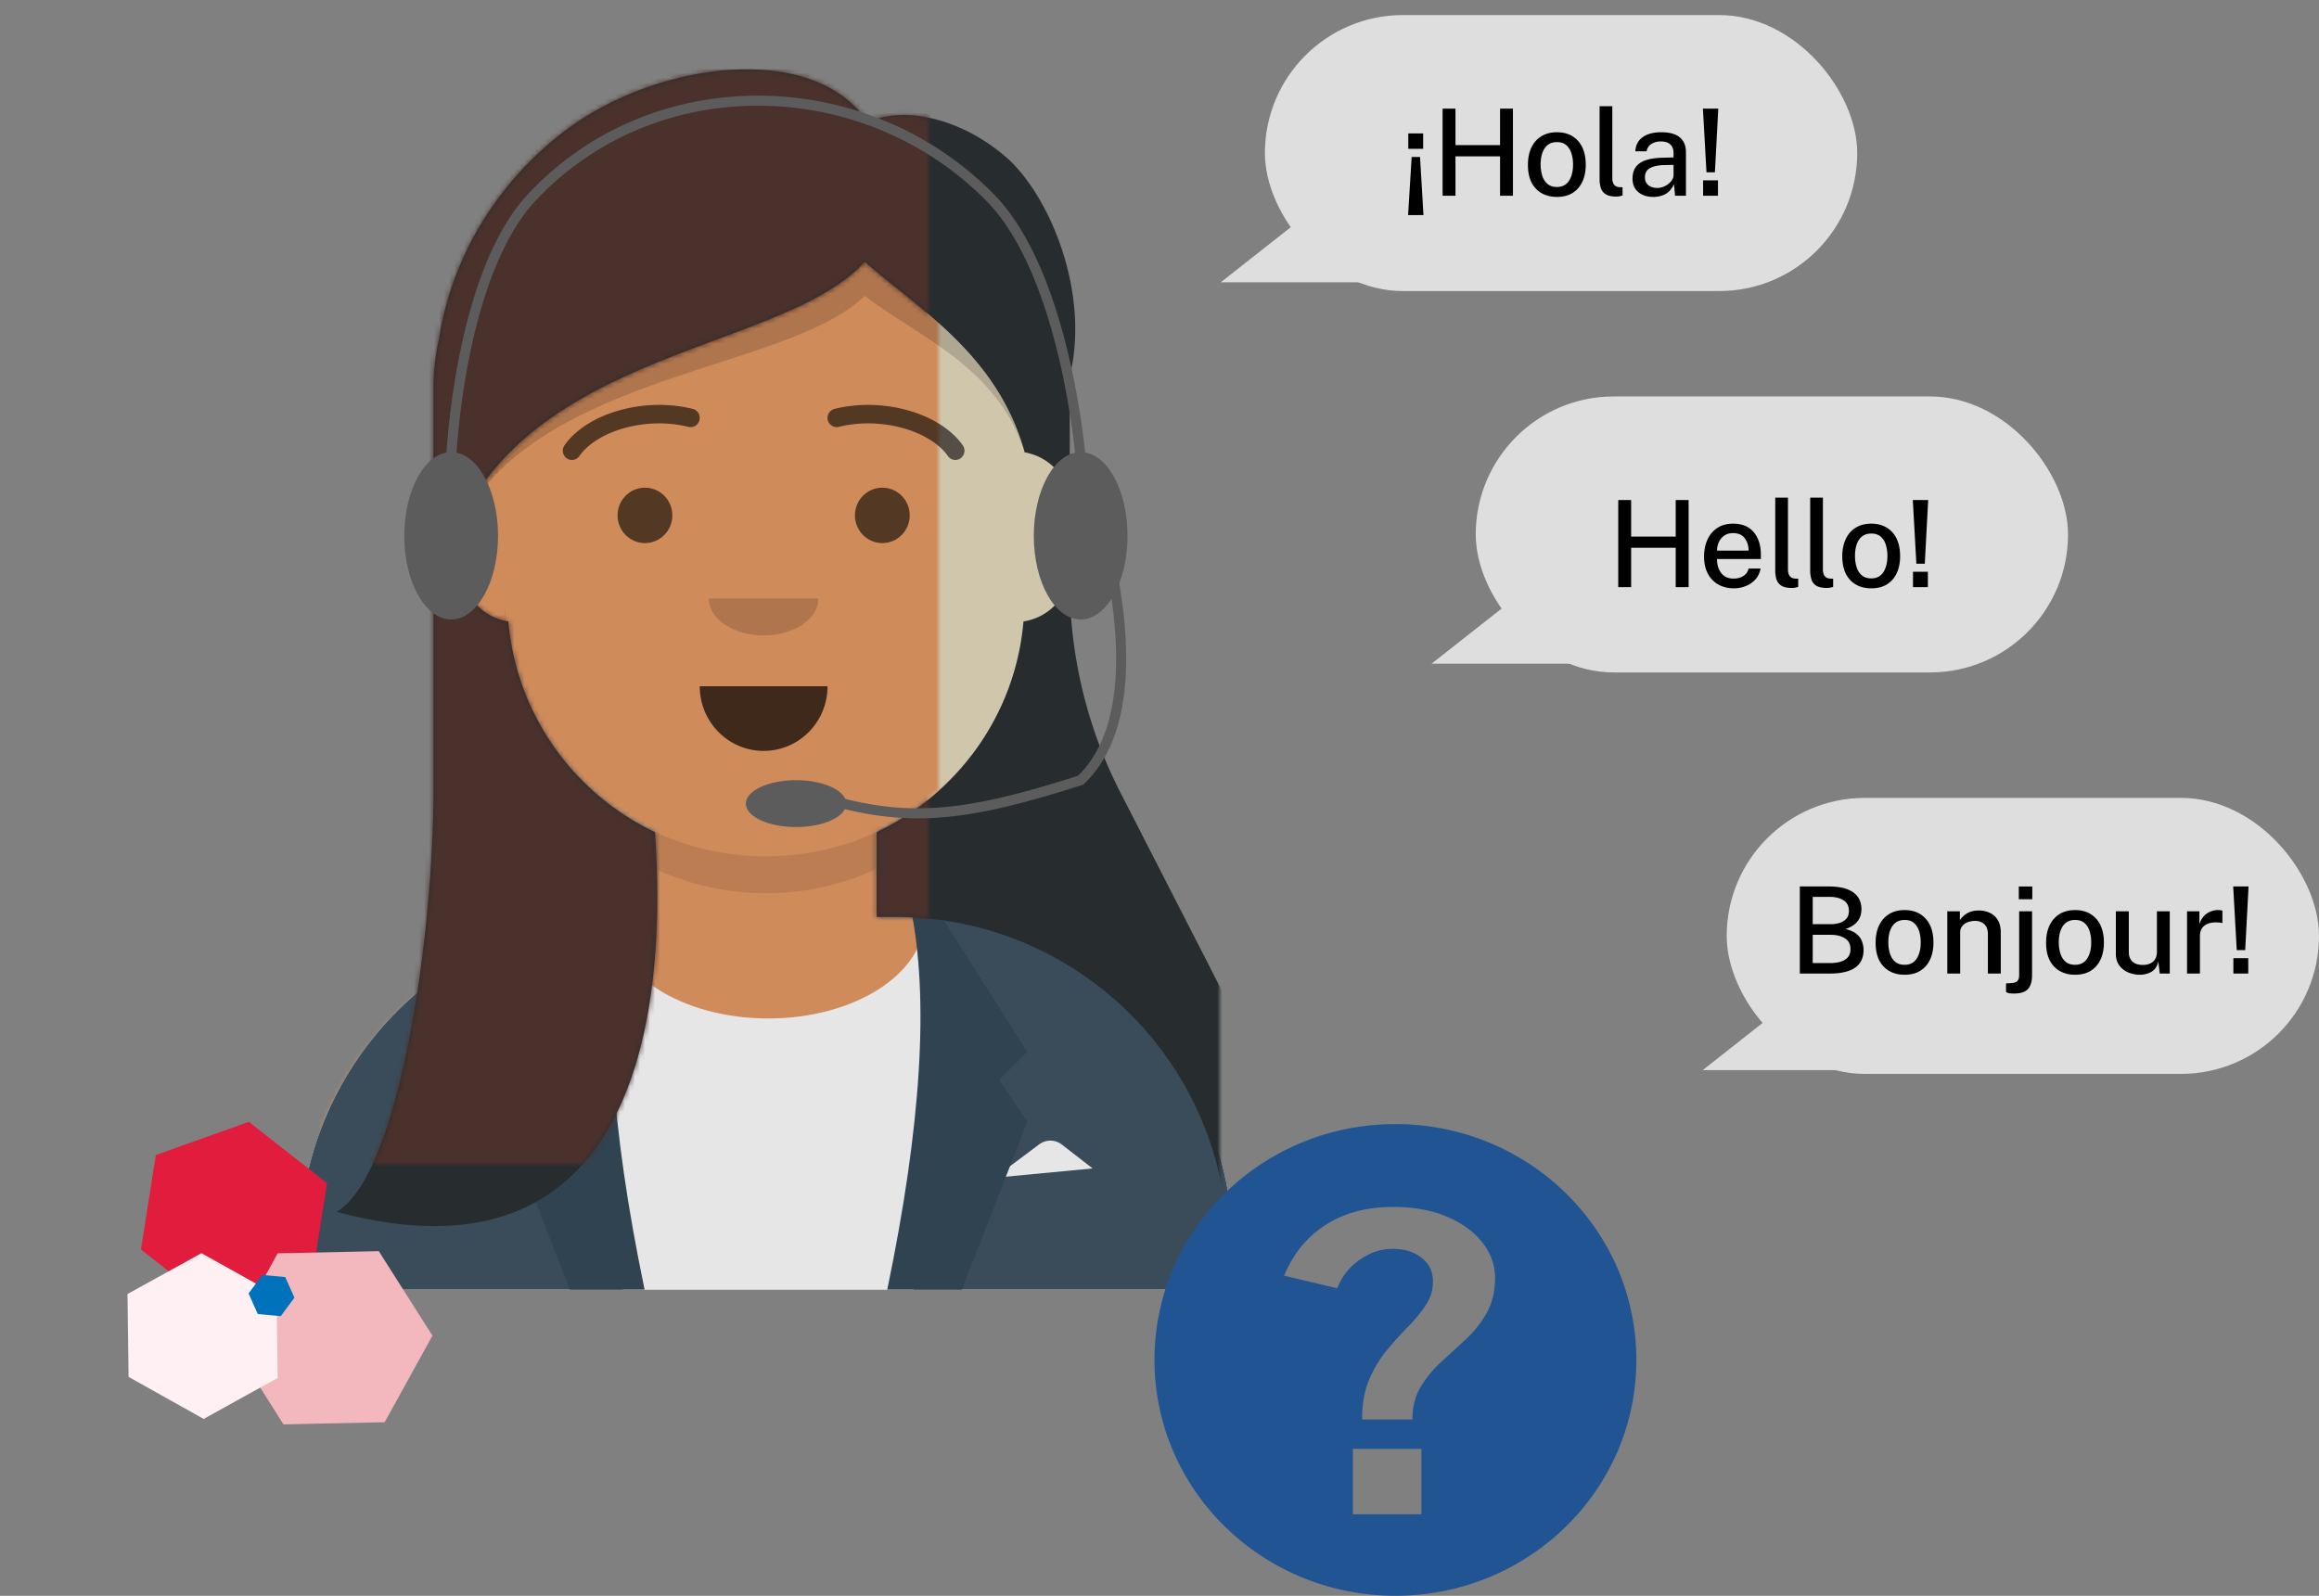<svg width="462" height="318" viewBox="0 0 462 318" fill="none" xmlns="http://www.w3.org/2000/svg"><rect x="0" y="0" width="462" height="318" fill="#808080" stroke="none"/><path d="M257.5 45l14.289 11.25h-28.578L257.5 45z" fill="#DEDEDE"/><rect x="252" y="3" width="118" height="55" rx="27.5" fill="#DEDEDE"/><path d="M283.528 29.652h-2.964v-3.06h2.964v3.06zm.06 13.212h-3.06l.708-11.58h1.668l.684 11.58zm15.259-11.712h-8.88V39h-2.568V21.648h2.568v7.272h8.88v-7.272h2.568V39h-2.568v-7.848zm11.324 8.088c-1.744 0-3.144-.552-4.2-1.656-1.048-1.112-1.572-2.688-1.572-4.728 0-1.304.224-2.44.672-3.408.456-.976 1.116-1.736 1.98-2.28.864-.544 1.908-.816 3.132-.816 1.744 0 3.136.568 4.176 1.704 1.04 1.136 1.56 2.736 1.56 4.8 0 1.256-.22 2.364-.66 3.324-.44.96-1.088 1.712-1.944 2.256-.856.536-1.904.804-3.144.804zm.012-1.98c1.056 0 1.852-.408 2.388-1.224.544-.824.816-1.908.816-3.252 0-.824-.108-1.572-.324-2.244-.216-.68-.56-1.22-1.032-1.62-.464-.4-1.08-.6-1.848-.6-1.072 0-1.884.404-2.436 1.212-.544.808-.816 1.892-.816 3.252 0 .808.108 1.552.324 2.232.216.68.56 1.224 1.032 1.632.48.408 1.112.612 1.896.612zm11.855 1.908c-.984 0-1.716-.164-2.196-.492a2.307 2.307 0 01-.936-1.272 6.045 6.045 0 01-.228-1.68V21.168h2.532V35.46c0 1.152.464 1.764 1.392 1.836l.648.024v1.632c-.44.144-.844.216-1.212.216zm7.315.072c-1.2 0-2.188-.32-2.964-.96-.768-.64-1.152-1.536-1.152-2.688 0-1.376.484-2.404 1.452-3.084.976-.68 2.536-1.04 4.68-1.08l2.04-.06v-.9c0-.712-.212-1.272-.636-1.68-.424-.408-1.076-.608-1.956-.6-.664.008-1.256.164-1.776.468-.52.304-.856.8-1.008 1.488h-2.232c.072-1.24.564-2.18 1.476-2.82.92-.648 2.14-.972 3.66-.972 1.688 0 2.932.344 3.732 1.032.808.688 1.212 1.668 1.212 2.94V39h-2.172l-.204-2.28c-.464.952-1.052 1.612-1.764 1.98-.712.36-1.508.54-2.388.54zm.804-1.788c.52 0 1.028-.12 1.524-.36a3.749 3.749 0 001.224-.948c.328-.392.496-.804.504-1.236v-2.052l-1.68.036c-1.28.016-2.272.212-2.976.588-.696.368-1.044.988-1.044 1.86 0 .664.228 1.184.684 1.56.464.368 1.052.552 1.764.552zm12.165-15.804l-.672 12.684h-1.68l-.708-12.684h3.06zm-.06 14.292V39h-2.964v-3.06h2.964z" fill="#000"/><path d="M299.5 121l14.289 11.25h-28.578L299.5 121z" fill="#DEDEDE"/><rect x="294" y="79" width="118" height="55" rx="27.5" fill="#DEDEDE"/><path d="M333.843 109.152h-8.88V117h-2.568V99.648h2.568v7.272h8.88v-7.272h2.568V117h-2.568v-7.848zm8.228 2.244c-.008 1.112.268 2.04.828 2.784.56.744 1.392 1.116 2.496 1.116.736 0 1.372-.168 1.908-.504.544-.336.9-.836 1.068-1.5h2.376c-.152.856-.492 1.576-1.02 2.16a5.135 5.135 0 01-1.932 1.332 6.218 6.218 0 01-2.352.456c-1.176 0-2.212-.252-3.108-.756a5.366 5.366 0 01-2.1-2.184c-.496-.944-.744-2.068-.744-3.372 0-1.288.228-2.424.684-3.408.456-.992 1.112-1.768 1.968-2.328.864-.56 1.908-.84 3.132-.84 1.792 0 3.16.564 4.104 1.692.952 1.12 1.428 2.62 1.428 4.5v.852h-8.736zm0-1.668h6.288c0-.976-.256-1.8-.768-2.472-.504-.68-1.28-1.02-2.328-1.02-.712 0-1.304.172-1.776.516a3.248 3.248 0 00-1.068 1.32 4.13 4.13 0 00-.348 1.656zm14.963 7.44c-.984 0-1.716-.164-2.196-.492a2.307 2.307 0 01-.936-1.272 6.045 6.045 0 01-.228-1.68V99.168h2.532v14.292c0 1.152.464 1.764 1.392 1.836l.648.024v1.632c-.44.144-.844.216-1.212.216zm6.961 0c-.984 0-1.716-.164-2.196-.492a2.307 2.307 0 01-.936-1.272 6.045 6.045 0 01-.228-1.68V99.168h2.532v14.292c0 1.152.464 1.764 1.392 1.836l.648.024v1.632c-.44.144-.844.216-1.212.216zm8.805.072c-1.744 0-3.144-.552-4.2-1.656-1.048-1.112-1.572-2.688-1.572-4.728 0-1.304.224-2.44.672-3.408.456-.976 1.116-1.736 1.98-2.28.864-.544 1.908-.816 3.132-.816 1.744 0 3.136.568 4.176 1.704 1.04 1.136 1.56 2.736 1.56 4.8 0 1.256-.22 2.364-.66 3.324-.44.96-1.088 1.712-1.944 2.256-.856.536-1.904.804-3.144.804zm.012-1.98c1.056 0 1.852-.408 2.388-1.224.544-.824.816-1.908.816-3.252 0-.824-.108-1.572-.324-2.244-.216-.68-.56-1.22-1.032-1.62-.464-.4-1.08-.6-1.848-.6-1.072 0-1.884.404-2.436 1.212-.544.808-.816 1.892-.816 3.252 0 .808.108 1.552.324 2.232.216.68.56 1.224 1.032 1.632.48.408 1.112.612 1.896.612zm11.326-15.612l-.672 12.684h-1.68l-.708-12.684h3.06zm-.06 14.292V117h-2.964v-3.06h2.964z" fill="#000"/><rect x="344" y="159" width="118" height="55" rx="27.5" fill="#DEDEDE"/><path d="M358.567 194v-17.352h5.772c2.152 0 3.772.392 4.86 1.176 1.096.776 1.644 1.892 1.644 3.348 0 .912-.236 1.692-.708 2.34-.464.648-1.28 1.192-2.448 1.632.92.208 1.64.524 2.16.948.52.424.884.916 1.092 1.476.216.552.324 1.136.324 1.752 0 3.12-2.24 4.68-6.72 4.68h-5.976zm2.568-9.84h3.66c.568 0 1.124-.08 1.668-.24a2.97 2.97 0 001.344-.828c.36-.384.54-.912.54-1.584 0-.944-.356-1.644-1.068-2.1-.712-.456-1.636-.684-2.772-.684h-3.372v5.436zm0 7.752h3.42c1.336 0 2.352-.228 3.048-.684.704-.464 1.056-1.156 1.056-2.076 0-1-.376-1.728-1.128-2.184-.744-.456-1.656-.684-2.736-.684h-3.66v5.628zm18.305 2.328c-1.744 0-3.144-.552-4.2-1.656-1.048-1.112-1.572-2.688-1.572-4.728 0-1.304.224-2.44.672-3.408.456-.976 1.116-1.736 1.98-2.28.864-.544 1.908-.816 3.132-.816 1.744 0 3.136.568 4.176 1.704 1.04 1.136 1.56 2.736 1.56 4.8 0 1.256-.22 2.364-.66 3.324-.44.96-1.088 1.712-1.944 2.256-.856.536-1.904.804-3.144.804zm.012-1.98c1.056 0 1.852-.408 2.388-1.224.544-.824.816-1.908.816-3.252 0-.824-.108-1.572-.324-2.244-.216-.68-.56-1.22-1.032-1.62-.464-.4-1.08-.6-1.848-.6-1.072 0-1.884.404-2.436 1.212-.544.808-.816 1.892-.816 3.252 0 .808.108 1.552.324 2.232.216.68.56 1.224 1.032 1.632.48.408 1.112.612 1.896.612zm8.495 1.74v-12.408h2.508v1.788c.296-.496.756-.944 1.38-1.344.632-.4 1.44-.6 2.424-.6.776 0 1.492.156 2.148.468a3.597 3.597 0 011.596 1.44c.4.648.6 1.488.6 2.52V194h-2.568v-7.86c0-.888-.24-1.548-.72-1.98-.48-.432-1.092-.648-1.836-.648-.512 0-.996.084-1.452.252a2.513 2.513 0 00-1.092.768c-.28.336-.42.76-.42 1.272V194h-2.568zm16.933-17.34v2.532h-2.688v-2.532h2.688zm-.048 17.724c0 1.208-.272 2.108-.816 2.7-.544.6-1.48.9-2.808.9-.664 0-1.088-.052-1.272-.156l-.288-.144v-1.716l1.152-.072c.536-.048.912-.192 1.128-.432.224-.24.336-.624.336-1.152v-12.72h2.568v12.792zm8.569-.144c-1.744 0-3.144-.552-4.2-1.656-1.048-1.112-1.572-2.688-1.572-4.728 0-1.304.224-2.44.672-3.408.456-.976 1.116-1.736 1.98-2.28.864-.544 1.908-.816 3.132-.816 1.744 0 3.136.568 4.176 1.704 1.04 1.136 1.56 2.736 1.56 4.8 0 1.256-.22 2.364-.66 3.324-.44.96-1.088 1.712-1.944 2.256-.856.536-1.904.804-3.144.804zm.012-1.98c1.056 0 1.852-.408 2.388-1.224.544-.824.816-1.908.816-3.252 0-.824-.108-1.572-.324-2.244-.216-.68-.56-1.22-1.032-1.62-.464-.4-1.08-.6-1.848-.6-1.072 0-1.884.404-2.436 1.212-.544.808-.816 1.892-.816 3.252 0 .808.108 1.552.324 2.232.216.68.56 1.224 1.032 1.632.48.408 1.112.612 1.896.612zm12.867 1.98a5.938 5.938 0 01-2.328-.48 4.175 4.175 0 01-1.752-1.392c-.448-.624-.672-1.396-.672-2.316v-8.46h2.58v8.184c0 .744.232 1.348.696 1.812.464.464 1.164.696 2.1.696.848 0 1.528-.22 2.04-.66.512-.448.768-1.1.768-1.956v-8.076h2.556V194h-1.992l-.288-2.4c-.224.976-.688 1.664-1.392 2.064a4.588 4.588 0 01-2.316.576zm9.433-.24v-12.408h2.46v2.544c.304-.912.792-1.604 1.464-2.076a3.907 3.907 0 012.28-.708c.16 0 .316.012.468.036a1 1 0 01.372.096v2.472a1.275 1.275 0 00-.408-.096c-.16-.016-.3-.028-.42-.036-1.096-.08-1.98.108-2.652.564-.664.456-.996 1.172-.996 2.148V194h-2.568zm12.254-17.352l-.672 12.684h-1.68l-.708-12.684h3.06zm-.06 14.292V194h-2.964v-3.06h2.964z" fill="#000"/><path d="M353.5 202l14.289 11.25h-28.578L353.5 202z" fill="#DEDEDE"/><path d="M174.586 165.694v16.89h3.708c36.868 0 66.755 29.608 66.755 66.131v8.266H59.619v-8.266c0-36.523 29.887-66.131 66.755-66.131h3.709v-16.89c-15.982-7.521-27.47-22.892-29.386-41.083-5.401-.757-9.555-5.354-9.555-10.913v-12.859c0-5.461 4.01-9.995 9.272-10.87v-5.662c0-28.407 23.245-51.435 51.92-51.435s51.921 23.028 51.921 51.435v5.663c5.262.874 9.271 5.408 9.271 10.869v12.859c0 5.559-4.154 10.156-9.554 10.913-1.917 18.191-13.404 33.562-29.386 41.083z" fill="#D0C6AC"/><mask id="a" style="mask-type:alpha" x="59" y="32" width="187" height="225"><path fill-rule="evenodd" clip-rule="evenodd" d="M174.903 165.616v16.905h3.719c36.97 0 66.94 29.633 66.94 66.187v8.273H59.617v-8.273c0-36.554 29.97-66.187 66.94-66.187h3.719v-16.905c-16.026-7.527-27.545-22.911-29.467-41.118-5.416-.757-9.581-5.358-9.581-10.922v-12.869c0-5.466 4.02-10.004 9.297-10.88V84.16c0-28.431 23.31-51.479 52.065-51.479 28.754 0 52.064 23.048 52.064 51.479v5.668c5.276.875 9.297 5.413 9.297 10.879v12.869c0 5.564-4.165 10.165-9.581 10.922-1.922 18.207-13.441 33.591-29.467 41.118z" fill="#fff"/></mask><g mask="url(#a)"><path fill="#D08B5B" d="M29.866 32.681h245.446v224.3H29.866z"/></g><mask id="b" style="mask-type:alpha" x="59" y="32" width="187" height="226"><path fill-rule="evenodd" clip-rule="evenodd" d="M174.903 165.683v16.913h3.719c36.97 0 66.94 29.647 66.94 66.22v8.277H59.617v-8.277c0-36.573 29.97-66.22 66.94-66.22h3.719v-16.913c-16.026-7.531-27.545-22.923-29.467-41.139-5.416-.757-9.581-5.361-9.581-10.927v-12.876c0-5.47 4.02-10.009 9.297-10.885v-5.67c0-28.446 23.31-51.505 52.065-51.505 28.754 0 52.064 23.06 52.064 51.505v5.67c5.276.876 9.297 5.416 9.297 10.885v12.876c0 5.566-4.165 10.17-9.581 10.927-1.922 18.216-13.441 33.608-29.467 41.139z" fill="#fff"/></mask><g mask="url(#b)"><path d="M204.654 105.339v21.153c0 28.445-23.31 51.505-52.064 51.505-28.755 0-52.065-23.06-52.065-51.505v-21.153 13.796c0 28.445 23.31 51.504 52.065 51.504 28.754 0 52.064-23.059 52.064-51.504v-13.796z" fill="#000" fill-opacity=".1"/></g><path d="M184.163 182.03c34.377 2.814 61.398 31.575 61.398 66.641v8.31H59.617v-8.31c0-35.383 27.512-64.347 62.334-66.711-.028.347-.042.696-.042 1.048 0 11.017 13.944 19.948 31.145 19.948s31.146-8.931 31.146-19.948c0-.328-.013-.654-.037-.978z" fill="#E6E6E6"/><mask id="c" style="mask-type:alpha" x="59" y="181" width="187" height="76"><path fill-rule="evenodd" clip-rule="evenodd" d="M184.163 182.03c34.377 2.814 61.398 31.575 61.398 66.641v8.31H59.617v-8.31c0-35.383 27.512-64.347 62.334-66.711-.028.347-.042.696-.042 1.048 0 11.017 13.944 19.948 31.145 19.948s31.146-8.931 31.146-19.948c0-.328-.013-.654-.037-.978z" fill="#fff"/></mask><g mask="url(#c)"><path fill="#262E33" d="M29.866 154.824h245.446v102.157H29.866z"/></g><mask id="d" style="mask-type:alpha" x="59" y="181" width="187" height="76"><path fill-rule="evenodd" clip-rule="evenodd" d="M184.163 182.03c34.377 2.814 61.398 31.575 61.398 66.641v8.31H59.617v-8.31c0-35.383 27.512-64.347 62.334-66.711-.028.347-.042.696-.042 1.048 0 11.017 13.944 19.948 31.145 19.948s31.146-8.931 31.146-19.948c0-.328-.013-.654-.037-.978z" fill="#fff"/></mask><g mask="url(#d)"><ellipse cx="153.054" cy="184.401" rx="36.85" ry="24.995" fill="#000" fill-opacity=".16" opacity=".6"/></g><path fill-rule="evenodd" clip-rule="evenodd" d="M59.617 248.671c0-35.924 28.368-65.231 63.951-66.793-2.831 10.78-4.449 23.262-4.449 36.566 0 14.123 1.823 27.319 4.985 38.537H59.617v-8.31zm185.945 8.31h-63.558c3.162-11.218 4.985-24.414 4.985-38.537 0-13.284-1.613-25.749-4.436-36.518 35.14 2.033 63.009 31.139 63.009 66.745v8.31z" fill="#3A4C5A"/><path d="M198.146 234.695l8.884-6.655a3.724 3.724 0 014.515.039l6.125 4.759-19.524 1.857z" fill="#E6E6E6"/><path d="M123.768 180.837c-3.719 17.952-2.169 43.334 4.649 76.144h-14.876l-13.016-33.429 5.578-8.358-5.578-5.571 17.665-27.858c1.885-.585 3.744-.895 5.578-.928zm57.643 0c3.718 17.952 2.169 43.334-4.649 76.144h14.875l13.017-33.429-5.579-8.358 5.579-5.571-17.665-27.858c-1.885-.585-3.745-.895-5.578-.928z" fill="#2F4351"/><path d="M139.403 136.752c0 7.116 5.7 12.884 12.732 12.884 7.032 0 12.732-5.768 12.732-12.884" fill="#000" fill-opacity=".7"/><path d="M141.221 119.267c0 4.066 4.886 7.362 10.914 7.362 6.027 0 10.913-3.296 10.913-7.362" fill="#000" fill-opacity=".16"/><ellipse cx="128.489" cy="102.701" rx="5.457" ry="5.522" fill="#000" fill-opacity=".6"/><ellipse cx="175.78" cy="102.701" rx="5.457" ry="5.522" fill="#000" fill-opacity=".6"/><path d="M115.421 90.883c3.56-5.07 13.321-7.913 21.729-5.823a1.818 1.818 0 002.2-1.349 1.842 1.842 0 00-1.333-2.226c-9.764-2.427-21.067.865-25.561 7.266a1.855 1.855 0 00.429 2.566 1.805 1.805 0 002.536-.434zm73.428 0c-3.561-5.07-13.321-7.912-21.729-5.823a1.819 1.819 0 01-2.201-1.349 1.843 1.843 0 011.333-2.226c9.764-2.427 21.067.865 25.562 7.266.582.828.39 1.977-.429 2.566a1.805 1.805 0 01-2.536-.434z" fill="#000" fill-opacity=".6"/><mask id="e" style="mask-type:alpha" x="31" y="0" width="243" height="258"><path fill="#fff" d="M31.179 0H274v257.093H31.179z"/></mask><g mask="url(#e)"><path fill-rule="evenodd" clip-rule="evenodd" d="M86.365 77.17v81.255c-.176 28.936-6.8 75.748-19.315 83.059 57.356 15.423 66.16-35.025 63.465-75.292v-.357c-16.125-7.647-27.638-23.41-29.241-42.002-5.314-.794-9.39-5.37-9.39-10.896v-9.182c9.988-20.844 31.889-29.012 50.993-36.136 12.251-4.568 23.351-8.708 29.423-15.487 2.054 1.861 4.381 3.725 6.828 5.687 9.391 7.524 20.565 16.478 24.969 32.163v.153a11.038 11.038 0 019.028 8.93V79.002c0-1.187-.049-2.362-.145-3.524 4.177-15.615-2.845-34.697-11.642-43.342-8.721-8.096-20.513-11.31-28.47-7.784-10.674-16.105-41.521-12.195-59.829 1.357-12.164 9.008-22.806 23.626-25.614 42.026a42.305 42.305 0 00-1.06 9.435zm117.54 46.663c-1.603 18.591-13.116 34.355-29.241 42.002v16.884h3.679c34.863 0 63.434 26.893 66.032 61.031 8.144-10.371 10.024-24.927 3.62-37.432l-24.787-48.396a91.694 91.694 0 01-10.083-41.799v-1.251a11.037 11.037 0 01-9.22 8.961z" fill="#272C2E"/><mask id="f" style="mask-type:alpha" x="67" y="13" width="185" height="232"><path fill-rule="evenodd" clip-rule="evenodd" d="M86.365 158.425V77.17c0-3.243.367-6.401 1.06-9.434 2.808-18.4 13.45-33.019 25.614-42.027 18.308-13.552 49.155-17.462 59.829-1.357 7.957-3.527 19.749-.312 28.47 7.784 8.797 8.645 15.819 27.727 11.642 43.342.096 1.162.145 2.337.145 3.524v20.063a11.038 11.038 0 00-9.028-8.93v-.153c-5.552-19.774-21.864-28.85-31.797-37.85-15.539 17.35-64.023 17.411-80.416 51.623v9.182c0 5.526 4.076 10.102 9.39 10.896 1.603 18.592 13.116 34.355 29.241 42.002v.357c2.695 40.267-6.109 90.715-63.465 75.292 12.514-7.311 19.139-54.123 19.315-83.059zm88.299 7.41c16.125-7.647 27.638-23.411 29.241-42.002a11.037 11.037 0 009.22-8.961v1.251a91.694 91.694 0 0010.083 41.799l24.787 48.396c6.404 12.505 4.524 27.061-3.62 37.432-2.598-34.138-31.169-61.031-66.032-61.031h-3.679v-16.884z" fill="#fff"/></mask><g mask="url(#f)"><path fill="#4A312C" d="M67.05 13.775h242.821v257.093H67.05z"/></g><path fill-rule="evenodd" clip-rule="evenodd" d="M91.884 103.755c16.393-29.69 64.877-29.743 80.416-44.8 9.913 7.796 26.179 13.827 31.763 30.907-5.584-19.69-21.85-28.747-31.763-37.73-15.539 17.35-64.023 17.411-80.416 51.623z" fill="#000" fill-opacity=".16"/></g><ellipse cx="215.296" cy="106.772" rx="9.339" ry="16.677" fill="#5C5C5C"/><ellipse cx="89.883" cy="106.772" rx="9.339" ry="16.677" fill="#5C5C5C"/><path d="M89.883 91.429s1.524-36.472 16.01-52.033c24.319-26.123 66.362-25.443 91.392 0 15.079 15.33 18.011 52.033 18.011 52.033s18.151 46.835 0 64.041c-23.363 7.51-34.937 8.613-52.033 3.335" stroke="#5C5C5C" stroke-width="2"/><ellipse cx="158.593" cy="160.139" rx="10.006" ry="4.67" fill="#5C5C5C"/><path d="M65.152 235.765l-2.968 18.863-18.527 6.586-15.574-12.216 2.959-18.828 18.534-6.616 15.576 12.211z" fill="#E21C3D"/><path d="M86.151 266.161l-9.517 17.247-20.153.434-10.647-16.832 9.482-17.255 20.152-.429 10.683 16.835z" fill="#F3B8BE"/><path d="M55.099 258.074l.218 16.509-14.742 8.169-14.959-8.377-.218-16.509 14.734-8.134 14.967 8.342z" fill="#FFF0F3"/><path d="M55.93 262.277l-4.57-.419-1.839-4.107 2.732-3.688 4.57.419 1.839 4.107-2.732 3.688z" fill="#0071BB"/><path fill-rule="evenodd" clip-rule="evenodd" d="M278 317.995c26.509 0 48-21.038 48-46.997S304.509 224 278 224s-48 21.039-48 46.998c0 25.959 21.491 46.997 48 46.997zm-13.852-73.937c-3.727 2.367-6.5 5.751-8.32 10.152l10.581 2.507c.939-2.368 2.432-4.262 4.48-5.682 2.076-1.448 4.267-2.173 6.571-2.173 2.304 0 4.209.585 5.717 1.755 1.536 1.17 2.304 2.743 2.304 4.721 0 1.755-.484 3.342-1.451 4.763-.938 1.42-2.105 2.841-3.498 4.261a79.68 79.68 0 00-4.224 4.679c-1.394 1.671-2.575 3.635-3.542 5.891-.938 2.228-1.408 4.874-1.408 7.938h10.027c0-2.535.555-4.707 1.664-6.518a22.231 22.231 0 014.096-4.971 781.565 781.565 0 004.907-4.512 21.28 21.28 0 004.096-5.181c1.109-1.922 1.678-4.247 1.706-6.977 0-2.618-.853-4.999-2.56-7.144-1.678-2.144-4.039-3.857-7.082-5.138-3.044-1.282-6.6-1.922-10.667-1.922-5.205 0-9.671 1.184-13.397 3.551zm19.029 57.695v-13.035h-13.653v13.035h13.653z" fill="#205493"/></svg>